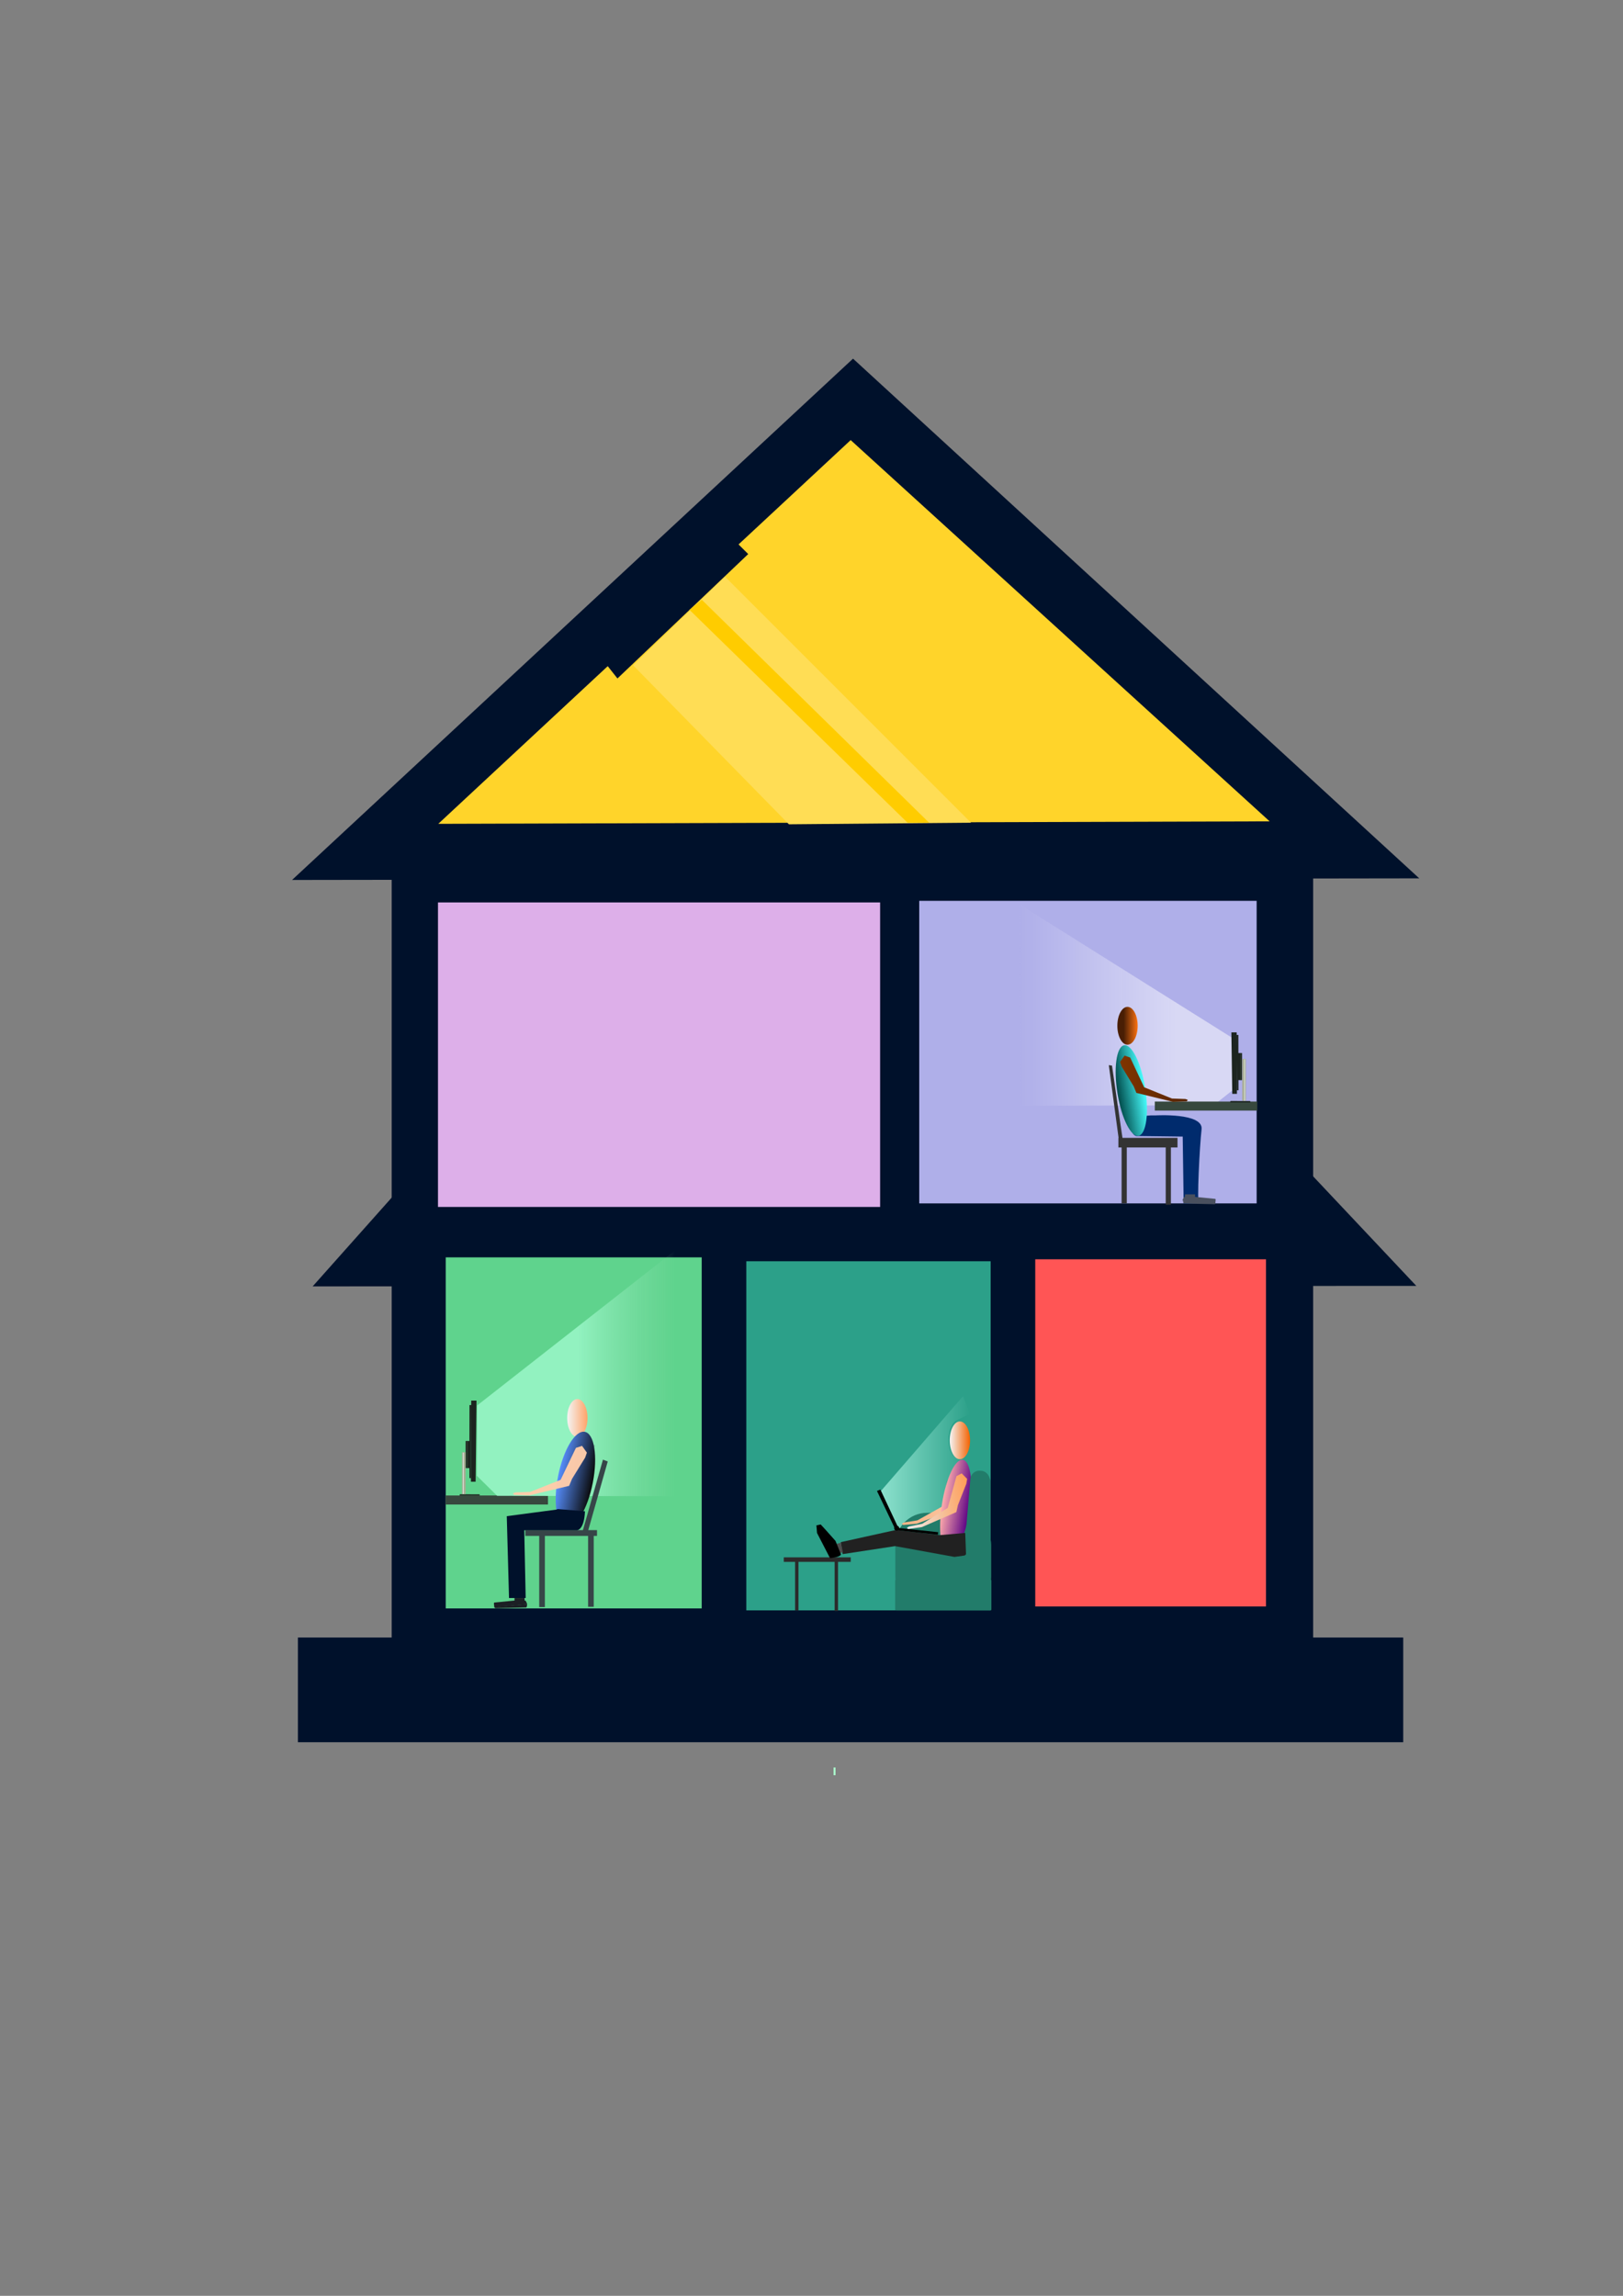 <?xml version="1.0" encoding="UTF-8" standalone="no"?>
<!-- Created with Inkscape (http://www.inkscape.org/) -->

<svg
   width="210mm"
   height="297mm"
   viewBox="0 0 210 297"
   version="1.1"
   id="svg105102"
   inkscape:version="1.2.1 (9c6d41e410, 2022-07-14)"
   sodipodi:docname="our house logo2.svg"
   xmlns:inkscape="http://www.inkscape.org/namespaces/inkscape"
   xmlns:sodipodi="http://sodipodi.sourceforge.net/DTD/sodipodi-0.dtd"
   xmlns:xlink="http://www.w3.org/1999/xlink"
   xmlns="http://www.w3.org/2000/svg"
   xmlns:svg="http://www.w3.org/2000/svg">
  <rect x="0" y="0" width="210" height="297" fill="#808080" stroke="none"/>
  <sodipodi:namedview
     id="namedview105104"
     pagecolor="#ffffff"
     bordercolor="#000000"
     borderopacity="0.25"
     inkscape:showpageshadow="2"
     inkscape:pageopacity="0.0"
     inkscape:pagecheckerboard="0"
     inkscape:deskcolor="#d1d1d1"
     inkscape:document-units="mm"
     showgrid="false"
     inkscape:zoom="0.74564394"
     inkscape:cx="396.97231"
     inkscape:cy="561.9304"
     inkscape:window-width="1920"
     inkscape:window-height="1017"
     inkscape:window-x="-8"
     inkscape:window-y="-8"
     inkscape:window-maximized="1"
     inkscape:current-layer="layer1" />
  <defs
     id="defs105099">
    <linearGradient
       inkscape:collect="always"
       xlink:href="#linearGradient8664"
       id="linearGradient7785"
       gradientUnits="userSpaceOnUse"
       gradientTransform="matrix(-0.931,0,0,1.028,160.469,-54.845)"
       x1="32.263"
       y1="141.066"
       x2="61.77"
       y2="141.066" />
    <linearGradient
       inkscape:collect="always"
       id="linearGradient8664">
      <stop
         style="stop-color:#f7f7fd;stop-opacity:0.579;"
         offset="0.264"
         id="stop8660" />
      <stop
         style="stop-color:#afafe9;stop-opacity:0.566;"
         offset="1"
         id="stop8662" />
    </linearGradient>
    <linearGradient
       inkscape:collect="always"
       xlink:href="#linearGradient8340"
       id="linearGradient7942"
       x1="-118.168"
       y1="92.869"
       x2="-115.537"
       y2="92.869"
       gradientUnits="userSpaceOnUse" />
    <linearGradient
       inkscape:collect="always"
       id="linearGradient8340">
      <stop
         style="stop-color:#f97111;stop-opacity:1;"
         offset="0.01"
         id="stop8336" />
      <stop
         style="stop-color:#491e04;stop-opacity:1;"
         offset="0.691"
         id="stop8338" />
    </linearGradient>
    <linearGradient
       inkscape:collect="always"
       xlink:href="#linearGradient8656"
       id="linearGradient8658"
       x1="-101.452"
       y1="124.283"
       x2="-97.8"
       y2="124.283"
       gradientUnits="userSpaceOnUse" />
    <linearGradient
       inkscape:collect="always"
       id="linearGradient8656">
      <stop
         style="stop-color:#48ffff;stop-opacity:1;"
         offset="0"
         id="stop8652" />
      <stop
         style="stop-color:#004a4a;stop-opacity:1;"
         offset="1"
         id="stop8654" />
    </linearGradient>
    <linearGradient
       inkscape:collect="always"
       xlink:href="#linearGradient8553"
       id="linearGradient8555"
       x1="115.892"
       y1="99.719"
       x2="124.661"
       y2="99.719"
       gradientUnits="userSpaceOnUse" />
    <linearGradient
       inkscape:collect="always"
       id="linearGradient8553">
      <stop
         style="stop-color:#803400;stop-opacity:1;"
         offset="0"
         id="stop8549" />
      <stop
         style="stop-color:#572500;stop-opacity:1;"
         offset="1"
         id="stop8551" />
    </linearGradient>
    <linearGradient
       inkscape:collect="always"
       xlink:href="#linearGradient93896"
       id="linearGradient93898"
       x1="84.948"
       y1="149.596"
       x2="96.459"
       y2="149.596"
       gradientUnits="userSpaceOnUse" />
    <linearGradient
       inkscape:collect="always"
       id="linearGradient93896">
      <stop
         style="stop-color:#8ce1cd;stop-opacity:1;"
         offset="0"
         id="stop93892" />
      <stop
         style="stop-color:#2ca089;stop-opacity:1;"
         offset="1"
         id="stop93894" />
    </linearGradient>
    <linearGradient
       inkscape:collect="always"
       xlink:href="#linearGradient90835"
       id="linearGradient90473"
       gradientUnits="userSpaceOnUse"
       x1="115.892"
       y1="99.719"
       x2="124.661"
       y2="99.719"
       gradientTransform="matrix(-0.992,0.125,0.125,0.992,198.535,40.058)" />
    <linearGradient
       inkscape:collect="always"
       id="linearGradient90835">
      <stop
         style="stop-color:#ffcba8;stop-opacity:1;"
         offset="0"
         id="stop90831" />
      <stop
         style="stop-color:#f6b385;stop-opacity:1;"
         offset="1"
         id="stop90833" />
    </linearGradient>
    <linearGradient
       inkscape:collect="always"
       xlink:href="#linearGradient94975"
       id="linearGradient94977"
       x1="93.849"
       y1="146.498"
       x2="96.48"
       y2="146.498"
       gradientUnits="userSpaceOnUse" />
    <linearGradient
       inkscape:collect="always"
       id="linearGradient94975">
      <stop
         style="stop-color:#f5f5f5;stop-opacity:1;"
         offset="0"
         id="stop94971" />
      <stop
         style="stop-color:#f36201;stop-opacity:1;"
         offset="1"
         id="stop94973" />
    </linearGradient>
    <linearGradient
       inkscape:collect="always"
       xlink:href="#linearGradient94983"
       id="linearGradient94985"
       x1="115.912"
       y1="130.224"
       x2="119.573"
       y2="130.224"
       gradientUnits="userSpaceOnUse" />
    <linearGradient
       inkscape:collect="always"
       id="linearGradient94983">
      <stop
         style="stop-color:#ffacac;stop-opacity:1;"
         offset="0"
         id="stop94979" />
      <stop
         style="stop-color:#5a0084;stop-opacity:1;"
         offset="1"
         id="stop94981" />
    </linearGradient>
    <linearGradient
       inkscape:collect="always"
       xlink:href="#linearGradient5010"
       id="linearGradient5012"
       x1="32.263"
       y1="141.066"
       x2="61.77"
       y2="141.066"
       gradientUnits="userSpaceOnUse"
       gradientTransform="matrix(0.998,0,0,1.376,0.474,-57.723)" />
    <linearGradient
       inkscape:collect="always"
       id="linearGradient5010">
      <stop
         style="stop-color:#92f2c0;stop-opacity:1;"
         offset="0.444"
         id="stop5006" />
      <stop
         style="stop-color:#85dda8;stop-opacity:0;"
         offset="0.871"
         id="stop5008" />
    </linearGradient>
    <linearGradient
       inkscape:collect="always"
       xlink:href="#linearGradient8877"
       id="linearGradient8879"
       x1="44.353"
       y1="143.607"
       x2="46.984"
       y2="143.607"
       gradientUnits="userSpaceOnUse" />
    <linearGradient
       inkscape:collect="always"
       id="linearGradient8877">
      <stop
         style="stop-color:#f4f4f4;stop-opacity:1;"
         offset="0"
         id="stop8873" />
      <stop
         style="stop-color:#ffa368;stop-opacity:1;"
         offset="1"
         id="stop8875" />
    </linearGradient>
    <linearGradient
       inkscape:collect="always"
       xlink:href="#linearGradient8648"
       id="linearGradient8650"
       x1="71.435"
       y1="140.904"
       x2="76.012"
       y2="140.904"
       gradientUnits="userSpaceOnUse" />
    <linearGradient
       inkscape:collect="always"
       id="linearGradient8648">
      <stop
         style="stop-color:#578fff;stop-opacity:1;"
         offset="0"
         id="stop8644" />
      <stop
         style="stop-color:#0a0a0a;stop-opacity:1;"
         offset="1"
         id="stop8646" />
    </linearGradient>
    <linearGradient
       inkscape:collect="always"
       xlink:href="#linearGradient90484"
       id="linearGradient90478"
       gradientUnits="userSpaceOnUse"
       gradientTransform="matrix(-0.985,0.171,0.171,0.985,193.639,35.58)"
       x1="115.892"
       y1="99.719"
       x2="124.661"
       y2="99.719" />
    <linearGradient
       inkscape:collect="always"
       id="linearGradient90484">
      <stop
         style="stop-color:#ff9c55;stop-opacity:1;"
         offset="0"
         id="stop90480" />
      <stop
         style="stop-color:#ececec;stop-opacity:1;"
         offset="1"
         id="stop90482" />
    </linearGradient>
  </defs>
  <g
     inkscape:label="Layer 1"
     inkscape:groupmode="layer"
     id="layer1">
    <g
       id="g104963"
       transform="translate(29.036,39.832)">
      <rect
         style="fill:#aaffcc;stroke-width:0.265"
         id="rect1411"
         width="0.251"
         height="1.004"
         x="78.819"
         y="188.817" />
      <path
         sodipodi:type="star"
         style="fill:#00112b;stroke-width:0.265"
         id="path513"
         inkscape:flatsided="true"
         sodipodi:sides="3"
         sodipodi:cx="31.614513"
         sodipodi:cy="34.123604"
         sodipodi:r1="70.583473"
         sodipodi:r2="35.291737"
         sodipodi:arg1="0.52090978"
         sodipodi:arg2="1.5681073"
         inkscape:rounded="0"
         inkscape:randomized="0"
         d="M 92.836,69.251 -29.417,69.58 31.425,-36.46 Z"
         inkscape:transform-center-x="-0.11320865"
         inkscape:transform-center-y="-11.163556"
         transform="matrix(1.193,0,0,0.636,43.847,29.753)" />
      <path
         sodipodi:type="star"
         style="fill:#00112b;stroke-width:0.265"
         id="path515"
         inkscape:flatsided="true"
         sodipodi:sides="3"
         sodipodi:cx="43.658142"
         sodipodi:cy="90.82901"
         sodipodi:r1="67.363304"
         sodipodi:r2="33.681648"
         sodipodi:arg1="-0.4969686"
         sodipodi:arg2="0.55022895"
         inkscape:rounded="0"
         inkscape:randomized="0"
         d="M 102.873,58.713 41.864,158.168 -13.763,55.606 Z"
         inkscape:transform-center-x="-0.66309837"
         inkscape:transform-center-y="-12.988113"
         transform="matrix(1.224,0.02,0.013,-0.771,27.542,169.73)" />
      <rect
         style="fill:#00112b;fill-opacity:1;stroke-width:0.265"
         id="rect569"
         width="143.018"
         height="13.549"
         x="9.509"
         y="172.006"
         inkscape:transform-center-x="-6.0218126"
         inkscape:transform-center-y="1.5054531" />
      <rect
         style="fill:#00112b;fill-opacity:1;stroke-width:0.29"
         id="rect111"
         width="119.226"
         height="104.677"
         x="21.645"
         y="67.774" />
      <path
         sodipodi:type="star"
         style="fill:#ffd42a;stroke-width:0.265"
         id="path571"
         inkscape:flatsided="true"
         sodipodi:sides="3"
         sodipodi:cx="-168.10893"
         sodipodi:cy="68.749023"
         sodipodi:r1="38.652992"
         sodipodi:r2="19.326496"
         sodipodi:arg1="-1.5448281"
         sodipodi:arg2="-0.49763059"
         inkscape:rounded="0"
         inkscape:randomized="0"
         d="m -167.105,30.109 31.958,58.829 -66.926,-1.738 z"
         inkscape:transform-center-x="-0.1388779"
         inkscape:transform-center-y="-8.1547374"
         transform="matrix(1.606,-0.027,0.049,0.853,347.928,-13.093)" />
      <rect
         style="fill:#ddafe9;stroke-width:0.271"
         id="rect677"
         width="57.207"
         height="39.393"
         x="27.634"
         y="76.912"
         clip-path="none" />
      <rect
         style="fill:#afafe9;stroke-width:0.262"
         id="rect1147"
         width="43.658"
         height="39.142"
         x="89.903"
         y="76.705" />
      <rect
         style="fill:#333333;fill-opacity:1;fill-rule:nonzero;stroke:none;stroke-width:0.312;stroke-dasharray:none"
         id="rect9043-5"
         width="0.672"
         height="8.01"
         x="121.796"
         y="108.016" />
      <path
         style="fill:url(#linearGradient7785);fill-opacity:1;stroke-width:0.261"
         d="m 130.385,94.421 -27.422,-17.206 0.096,25.998 24.921,-0.054 2.454,-1.942 z"
         id="path3847-4" />
      <rect
         style="fill:#37483e;fill-opacity:1;stroke-width:0.266"
         id="rect3541-8"
         width="13.258"
         height="1.169"
         x="-133.641"
         y="102.672"
         transform="scale(-1,1)" />
      <path
         style="fill:#1c241f;fill-opacity:1;stroke-width:0.7"
         d="m 130.975,93.724 h -0.683 l 0.114,7.953 h 0.607 z"
         id="path3657-2-3" />
      <path
         style="fill:#1c241f;fill-opacity:1;stroke-width:0.387"
         d="m 131.198,94.05 h -0.232 l 0.039,7.163 h 0.206 z"
         id="path3657-0" />
      <rect
         style="fill:#1c241f;fill-opacity:1;stroke-width:0.455"
         id="rect3683-5"
         width="0.548"
         height="3.505"
         x="-131.675"
         y="96.395"
         transform="scale(-1,1)" />
      <rect
         style="fill:#a7ac93;fill-opacity:1;stroke-width:0.565"
         id="rect3685-9"
         width="0.465"
         height="5.426"
         x="-132.166"
         y="97.156"
         transform="scale(-1,1)" />
      <path
         style="fill:#1c241f;fill-opacity:1;stroke-width:0.355"
         d="m 130.175,102.598 2.563,0.009 0.004,0.183 -2.592,-0.002 z"
         id="path3659-4" />
      <rect
         style="fill:#dbe3de;fill-opacity:1;stroke-width:0.324"
         id="rect3739-3"
         width="0.11"
         height="5.371"
         x="-132.059"
         y="97.196"
         transform="scale(-1,1)" />
      <rect
         style="fill:#374837;fill-opacity:1;stroke-width:0.265"
         id="rect3906-84"
         width="0.09"
         height="3.475"
         x="-131.552"
         y="96.422"
         transform="scale(-1,1)" />
      <ellipse
         style="mix-blend-mode:normal;fill:url(#linearGradient7942);fill-opacity:1;fill-rule:nonzero;stroke:none;stroke-width:0.302;stroke-dasharray:none"
         id="path5066-8"
         cx="-116.853"
         cy="92.869"
         rx="1.315"
         ry="2.448"
         transform="scale(-1,1)" />
      <path
         style="fill:#002b6d;fill-opacity:1;stroke-width:0.254"
         d="m 117.056,104.683 c 0.101,2.448 0.942,2.448 0.942,2.448 l 5.996,0.073 0.124,8.697 h 1.984 c -0.292,-0.05 0.077,-7.386 0.334,-9.64 0.247,-2.164 -5.95,-1.797 -5.95,-1.797 l -0.64,-2e-5 z"
         id="path5714-9"
         sodipodi:nodetypes="cccccsccc" />
      <ellipse
         style="fill:url(#linearGradient8658);fill-opacity:1;stroke-width:0.357"
         id="path5120-1"
         transform="matrix(-0.977,0.215,0.161,0.987,0,0)"
         ry="5.926"
         rx="1.826"
         cy="124.283"
         cx="-99.626" />
      <path
         style="fill:url(#linearGradient8555);fill-opacity:1;stroke-width:0.31"
         d="m 116.557,98.036 1.44,3.516 4.728,1.154 1.784,-0.061 0.151,-0.182 -0.302,-0.121 -1.754,-0.061 -3.598,-1.455 -1.814,-3.851 -0.726,-0.243 -0.575,0.819 0.212,0.606 2.026,3.335 z"
         id="path5176-8"
         sodipodi:nodetypes="cccccccccccccc" />
      <path
         style="fill:#49505e;fill-opacity:1;stroke-width:0.265"
         d="m 128.206,115.882 0.055,-0.493 -0.036,-0.128 -2.631,-0.256 v -0.329 h -1.297 l -0.018,0.329 -0.128,0.018 -0.201,0.438"
         id="path5774-2" />
      <path
         style="fill:#49505e;fill-opacity:1;stroke-width:0.265"
         d="m 124.04,115.407 c 0,0.53 0.164,0.457 0.164,0.457 l 3.946,0.091 0.128,-0.146 z"
         id="path5776-8" />
      <rect
         style="fill:#5fd38d;stroke-width:0.259"
         id="rect1253"
         width="33.12"
         height="45.415"
         x="28.637"
         y="122.828" />
      <rect
         style="fill:#374548;fill-opacity:1;stroke-width:0.256"
         id="rect5677-6"
         width="0.731"
         height="9.706"
         x="47.056"
         y="158.325" />
      <path
         style="fill:#1c241f;fill-opacity:1;stroke-width:0.804"
         d="m 31.934,141.356 h 0.683 l -0.114,10.492 h -0.607 z"
         id="path3657-2" />
      <rect
         style="fill:#2ca089;stroke-width:0.265"
         id="rect1673"
         width="31.615"
         height="45.164"
         x="67.528"
         y="123.33" />
      <path
         style="fill:url(#linearGradient93898);fill-opacity:1;fill-rule:nonzero;stroke:none;stroke-width:0.302;stroke-dasharray:none"
         d="m 84.948,153.049 2.229,4.787 5.445,0.585 0.219,-3.435 0.621,-3.143 1.279,-2.448 0.365,-0.329 -0.475,-0.292 -0.402,-0.365 -0.365,-0.694 -0.146,-0.731 -0.037,-0.95 0.183,-0.914 0.365,-0.767 0.365,-0.365 0.731,-0.365 1.133,-0.548 -0.877,-2.302 z"
         id="path93890" />
      <rect
         style="fill:#227c6a;fill-opacity:1;fill-rule:nonzero;stroke:none;stroke-width:0.339;stroke-dasharray:none"
         id="rect90889"
         width="12.402"
         height="12.438"
         x="86.811"
         y="155.871"
         ry="4.124" />
      <path
         style="fill:url(#linearGradient90473);fill-opacity:1;stroke-width:0.31"
         d="m 95.134,151.883 -0.99,3.668 -4.547,1.735 -1.778,0.163 -0.173,-0.162 0.285,-0.158 1.733,-0.279 3.389,-1.893 1.319,-4.047 0.69,-0.331 0.672,0.74 -0.134,0.628 -1.594,3.562 z"
         id="path5176-8-9"
         sodipodi:nodetypes="cccccccccccccc" />
      <rect
         style="fill:#ff5555;stroke-width:0.27"
         id="rect1675"
         width="29.858"
         height="44.913"
         x="104.914"
         y="123.079" />
      <ellipse
         style="mix-blend-mode:normal;fill:url(#linearGradient94977);fill-opacity:1;fill-rule:nonzero;stroke:none;stroke-width:0.302;stroke-dasharray:none"
         id="path5066-8-0"
         cx="95.164"
         cy="146.498"
         rx="1.315"
         ry="2.448" />
      <ellipse
         style="fill:url(#linearGradient94985);fill-opacity:1;stroke-width:0.366"
         id="path5120-1-6"
         transform="matrix(0.974,0.225,-0.154,0.988,0,0)"
         ry="6.208"
         rx="1.83"
         cy="130.224"
         cx="117.743" />
      <path
         style="fill:#00112b;fill-opacity:1;stroke-width:0.277"
         d="m 47.017,43.087 3.839,4.85 16.919,-16.092 -3.762,-3.747 z"
         id="path2481" />
      <path
         style="fill:#ffdd55;fill-opacity:1;stroke-width:0.265"
         d="M 52.886,46.237 73.04,66.804 96.604,66.597 64.771,34.765 Z"
         id="path2717" />
      <path
         style="fill:#ffcc00;fill-opacity:1;stroke-width:0.265"
         d="m 61.774,37.762 29.404,28.835 H 88.387 L 60.172,39.054 Z"
         id="path2773" />
      <path
         style="fill:#1c241f;fill-opacity:1;stroke-width:0.445"
         d="m 31.711,141.937 h 0.232 l -0.039,9.447 h -0.206 z"
         id="path3657" />
      <path
         style="fill:#1c241f;fill-opacity:1;stroke-width:0.355"
         d="m 30.459,153.478 2.563,0.009 0.004,0.183 -2.592,-0.002 z"
         id="path3659" />
      <rect
         style="fill:#1c241f;fill-opacity:1;stroke-width:0.455"
         id="rect3683"
         width="0.548"
         height="3.505"
         x="31.215"
         y="146.584" />
      <rect
         style="fill:#a7ac93;fill-opacity:1;stroke-width:0.565"
         id="rect3685"
         width="0.465"
         height="5.426"
         x="30.742"
         y="148.039" />
      <g
         id="g3852"
         transform="translate(-0.098,0.043)">
        <rect
           style="fill:#1c241f;fill-opacity:1;stroke-width:0.158"
           id="rect3545"
           width="0.3"
           height="0.38"
           x="36.97"
           y="153.253" />
        <rect
           style="fill:#1c241f;fill-opacity:1;stroke-width:0.265"
           id="rect3547"
           width="0.329"
           height="0.183"
           x="40.392"
           y="153.442" />
        <path
           style="fill:#1c241f;fill-opacity:1;stroke-width:0.265"
           d="m 36.995,153.246 c 4.044,0.22 4.044,0.22 4.044,0.22 l -0.026,-0.129 -4.173,-0.245 v 0.129 z"
           id="path3655" />
      </g>
      <path
         style="fill:#00112b;fill-opacity:1;stroke-width:0.271"
         d="m 46.3,150.214 1.698,-3.043 -1.789,-0.714 -1.64,3.021 z"
         id="path5274"
         sodipodi:nodetypes="ccccc" />
      <rect
         style="fill:#374548;fill-opacity:1;stroke-width:0.313"
         id="rect5673"
         width="9.273"
         height="0.749"
         x="38.937"
         y="158.113" />
      <rect
         style="fill:#374548;fill-opacity:1;stroke-width:0.254"
         id="rect5677"
         width="0.731"
         height="9.574"
         x="40.734"
         y="158.493" />
      <rect
         style="fill:#37483e;fill-opacity:1;stroke-width:0.266"
         id="rect3541"
         width="13.258"
         height="1.169"
         x="28.609"
         y="153.633" />
      <path
         style="fill:url(#linearGradient5012);fill-opacity:1;stroke-width:0.312"
         d="m 32.708,141.982 29.383,-23.02 -0.103,34.783 -26.702,-0.072 -2.629,-2.598 z"
         id="path3847" />
      <path
         style="fill:#374548;fill-opacity:1;stroke-width:0.265"
         d="m 46.294,158.455 2.687,-9.457 0.62,0.233 -2.61,9.198 z"
         id="path5675" />
      <rect
         style="fill:#dbe3de;fill-opacity:1;stroke-width:0.324"
         id="rect3739"
         width="0.11"
         height="5.371"
         x="30.85"
         y="148.079" />
      <rect
         style="fill:#374837;fill-opacity:1;stroke-width:0.265"
         id="rect3906"
         width="0.09"
         height="3.475"
         x="31.375"
         y="146.593" />
      <ellipse
         style="fill:url(#linearGradient8879);fill-opacity:1;stroke-width:0.302"
         id="path5066"
         cx="45.668"
         cy="143.607"
         rx="1.315"
         ry="2.448" />
      <ellipse
         style="fill:url(#linearGradient8650);fill-opacity:1;stroke-width:0.412"
         id="path5120"
         transform="matrix(0.983,0.181,-0.192,0.981,0,0)"
         ry="6.294"
         rx="2.288"
         cy="140.904"
         cx="73.723" />
      <path
         style="fill:#ffccaa;fill-opacity:0.97;stroke-width:0.336"
         d="m 46.175,148.61 -1.573,3.774 -5.162,1.238 -1.948,-0.065 -0.165,-0.195 0.33,-0.13 1.915,-0.065 3.928,-1.562 1.981,-4.133 0.792,-0.26 0.627,0.879 -0.231,0.651 -2.212,3.58 z"
         id="path5176"
         sodipodi:nodetypes="cccccccccccccc" />
      <path
         style="fill:#00112b;fill-opacity:1;stroke-width:0.265"
         d="m 46.654,155.68 c -0.11,2.448 -1.023,2.448 -1.023,2.448 h -6.833 l 0.183,8.77 h -2.156 l -0.29,-10.588 6.392,-0.849 0.219,-0.073 z"
         id="path5714"
         sodipodi:nodetypes="ccccccccc" />
      <path
         style="fill:#1c1f24;fill-opacity:1;stroke-width:0.265"
         d="m 34.924,168.103 -0.055,-0.493 0.037,-0.128 2.631,-0.256 v -0.329 h 1.297 l 0.018,0.329 0.128,0.018 0.201,0.438"
         id="path5774" />
      <path
         style="fill:#1c1f24;fill-opacity:1;stroke-width:0.265"
         d="m 39.163,167.665 c 0,0.53 -0.164,0.457 -0.164,0.457 l -3.946,0.091 -0.128,-0.146 z"
         id="path5776" />
      <rect
         style="fill:#1c1f24;fill-opacity:1;stroke-width:0.265"
         id="rect7794"
         width="0.091"
         height="0.347"
         x="131.282"
         y="97.744" />
      <rect
         style="fill:#1c1f24;fill-opacity:1;stroke-width:0.265"
         id="rect7796"
         width="0.037"
         height="0.676"
         x="131.392"
         y="96.392" />
      <rect
         style="fill:#333333;fill-opacity:1;fill-rule:nonzero;stroke:none;stroke-width:0.302;stroke-dasharray:none"
         id="rect8933"
         width="7.648"
         height="1.24"
         x="115.673"
         y="107.37" />
      <path
         style="fill:#333333;fill-opacity:1;fill-rule:nonzero;stroke:none;stroke-width:0.306;stroke-dasharray:none"
         d="m 114.846,98.018 c 1.395,9.717 1.395,9.61 1.395,9.61 l -0.517,-0.053 -1.292,-9.61 z"
         id="path9041" />
      <rect
         style="fill:#333333;fill-opacity:1;fill-rule:nonzero;stroke:none;stroke-width:0.306;stroke-dasharray:none"
         id="rect9043"
         width="0.672"
         height="7.7"
         x="116.086"
         y="108.145" />
      <rect
         style="fill:#227c6a;fill-opacity:1;fill-rule:nonzero;stroke:none;stroke-width:0.309;stroke-dasharray:none"
         id="rect91617"
         width="2.532"
         height="11.162"
         x="109.087"
         y="141.542"
         ry="1.167"
         transform="rotate(4.892)" />
      <rect
         style="fill:#227c6a;fill-opacity:1;fill-rule:nonzero;stroke:none;stroke-width:0.307;stroke-dasharray:none"
         id="rect91619"
         width="12.454"
         height="3.979"
         x="86.786"
         y="164.524"
         ry="0.129" />
      <rect
         style="fill:#227c6a;fill-opacity:1;fill-rule:nonzero;stroke:none;stroke-width:0.302;stroke-dasharray:none"
         id="rect91675"
         width="1.085"
         height="9.715"
         x="98.051"
         y="151.243"
         ry="0.543" />
      <rect
         style="fill:#2b2b2b;fill-opacity:1;fill-rule:nonzero;stroke:none;stroke-width:0.487;stroke-dasharray:none"
         id="rect92681"
         width="8.66"
         height="0.585"
         x="72.378"
         y="161.636" />
      <rect
         style="fill:#2b2b2b;fill-opacity:1;fill-rule:nonzero;stroke:none;stroke-width:0.302;stroke-dasharray:none"
         id="rect92683"
         width="0.438"
         height="6.431"
         x="73.84"
         y="162.074" />
      <rect
         style="fill:#2b2b2b;fill-opacity:1;fill-rule:nonzero;stroke:none;stroke-width:0.302;stroke-dasharray:none"
         id="rect92685"
         width="0.438"
         height="6.431"
         x="78.956"
         y="162.147" />
      <path
         style="fill:#212121;fill-opacity:1;fill-rule:nonzero;stroke:none;stroke-width:0.302;stroke-dasharray:none"
         d="m 95.855,158.478 0.103,2.765 -0.181,0.155 -1.318,0.181 -7.674,-1.395 -6.795,1.034 -0.233,-1.55 7.131,-1.576 5.659,0.672 z"
         id="path92745" />
      <path
         style="fill:#4d4d4d;fill-opacity:1;fill-rule:nonzero;stroke:none;stroke-width:0.344;stroke-dasharray:none"
         d="m 79.76,159.739 c -1.096,0.333 -1.169,0.333 -1.169,0.333 l 0.329,1.235 1.096,-0.333 z"
         id="path92816" />
      <path
         style="fill:#000000;fill-opacity:1;fill-rule:nonzero;stroke:none;stroke-width:0.58;stroke-dasharray:none"
         d="m 79.78,161.268 c -0.158,0.375 -1.419,0.468 -1.419,0.468 l -1.682,-3.254 -0.079,-0.983 0.552,-0.117 0.499,0.538 1.419,1.592 z"
         id="path92980" />
      <path
         style="fill:#000000;fill-opacity:1;fill-rule:nonzero;stroke:none;stroke-width:0.302;stroke-dasharray:none"
         d="m 84.437,153.049 c 2.302,4.823 2.302,4.823 2.302,4.823 l 0.365,-0.256 -2.229,-4.75 z"
         id="path92984" />
      <circle
         style="fill:#000000;fill-opacity:1;fill-rule:nonzero;stroke:none;stroke-width:0.302;stroke-dasharray:none"
         id="path92986"
         cx="86.985"
         cy="157.863"
         r="0.32" />
      <path
         style="fill:#000000;fill-opacity:1;fill-rule:nonzero;stroke:none;stroke-width:0.441;stroke-dasharray:none"
         d="m 87.237,157.835 c 5.101,0.548 5.116,0.548 5.116,0.548 l -0.044,0.329 c 0,0 -5.13,-0.561 -5.189,-0.585 -0.058,-0.024 0.117,-0.292 0.117,-0.292 z"
         id="path92988" />
      <path
         style="fill:url(#linearGradient90478);fill-opacity:1;stroke-width:0.31"
         d="m 95.525,152.071 -0.819,3.71 -4.462,1.944 -1.768,0.245 -0.18,-0.153 0.277,-0.171 1.718,-0.359 3.297,-2.048 1.131,-4.104 0.674,-0.363 0.706,0.709 -0.105,0.634 -1.427,3.632 z"
         id="path90476"
         sodipodi:nodetypes="cccccccccccccc" />
    </g>
  </g>
</svg>
